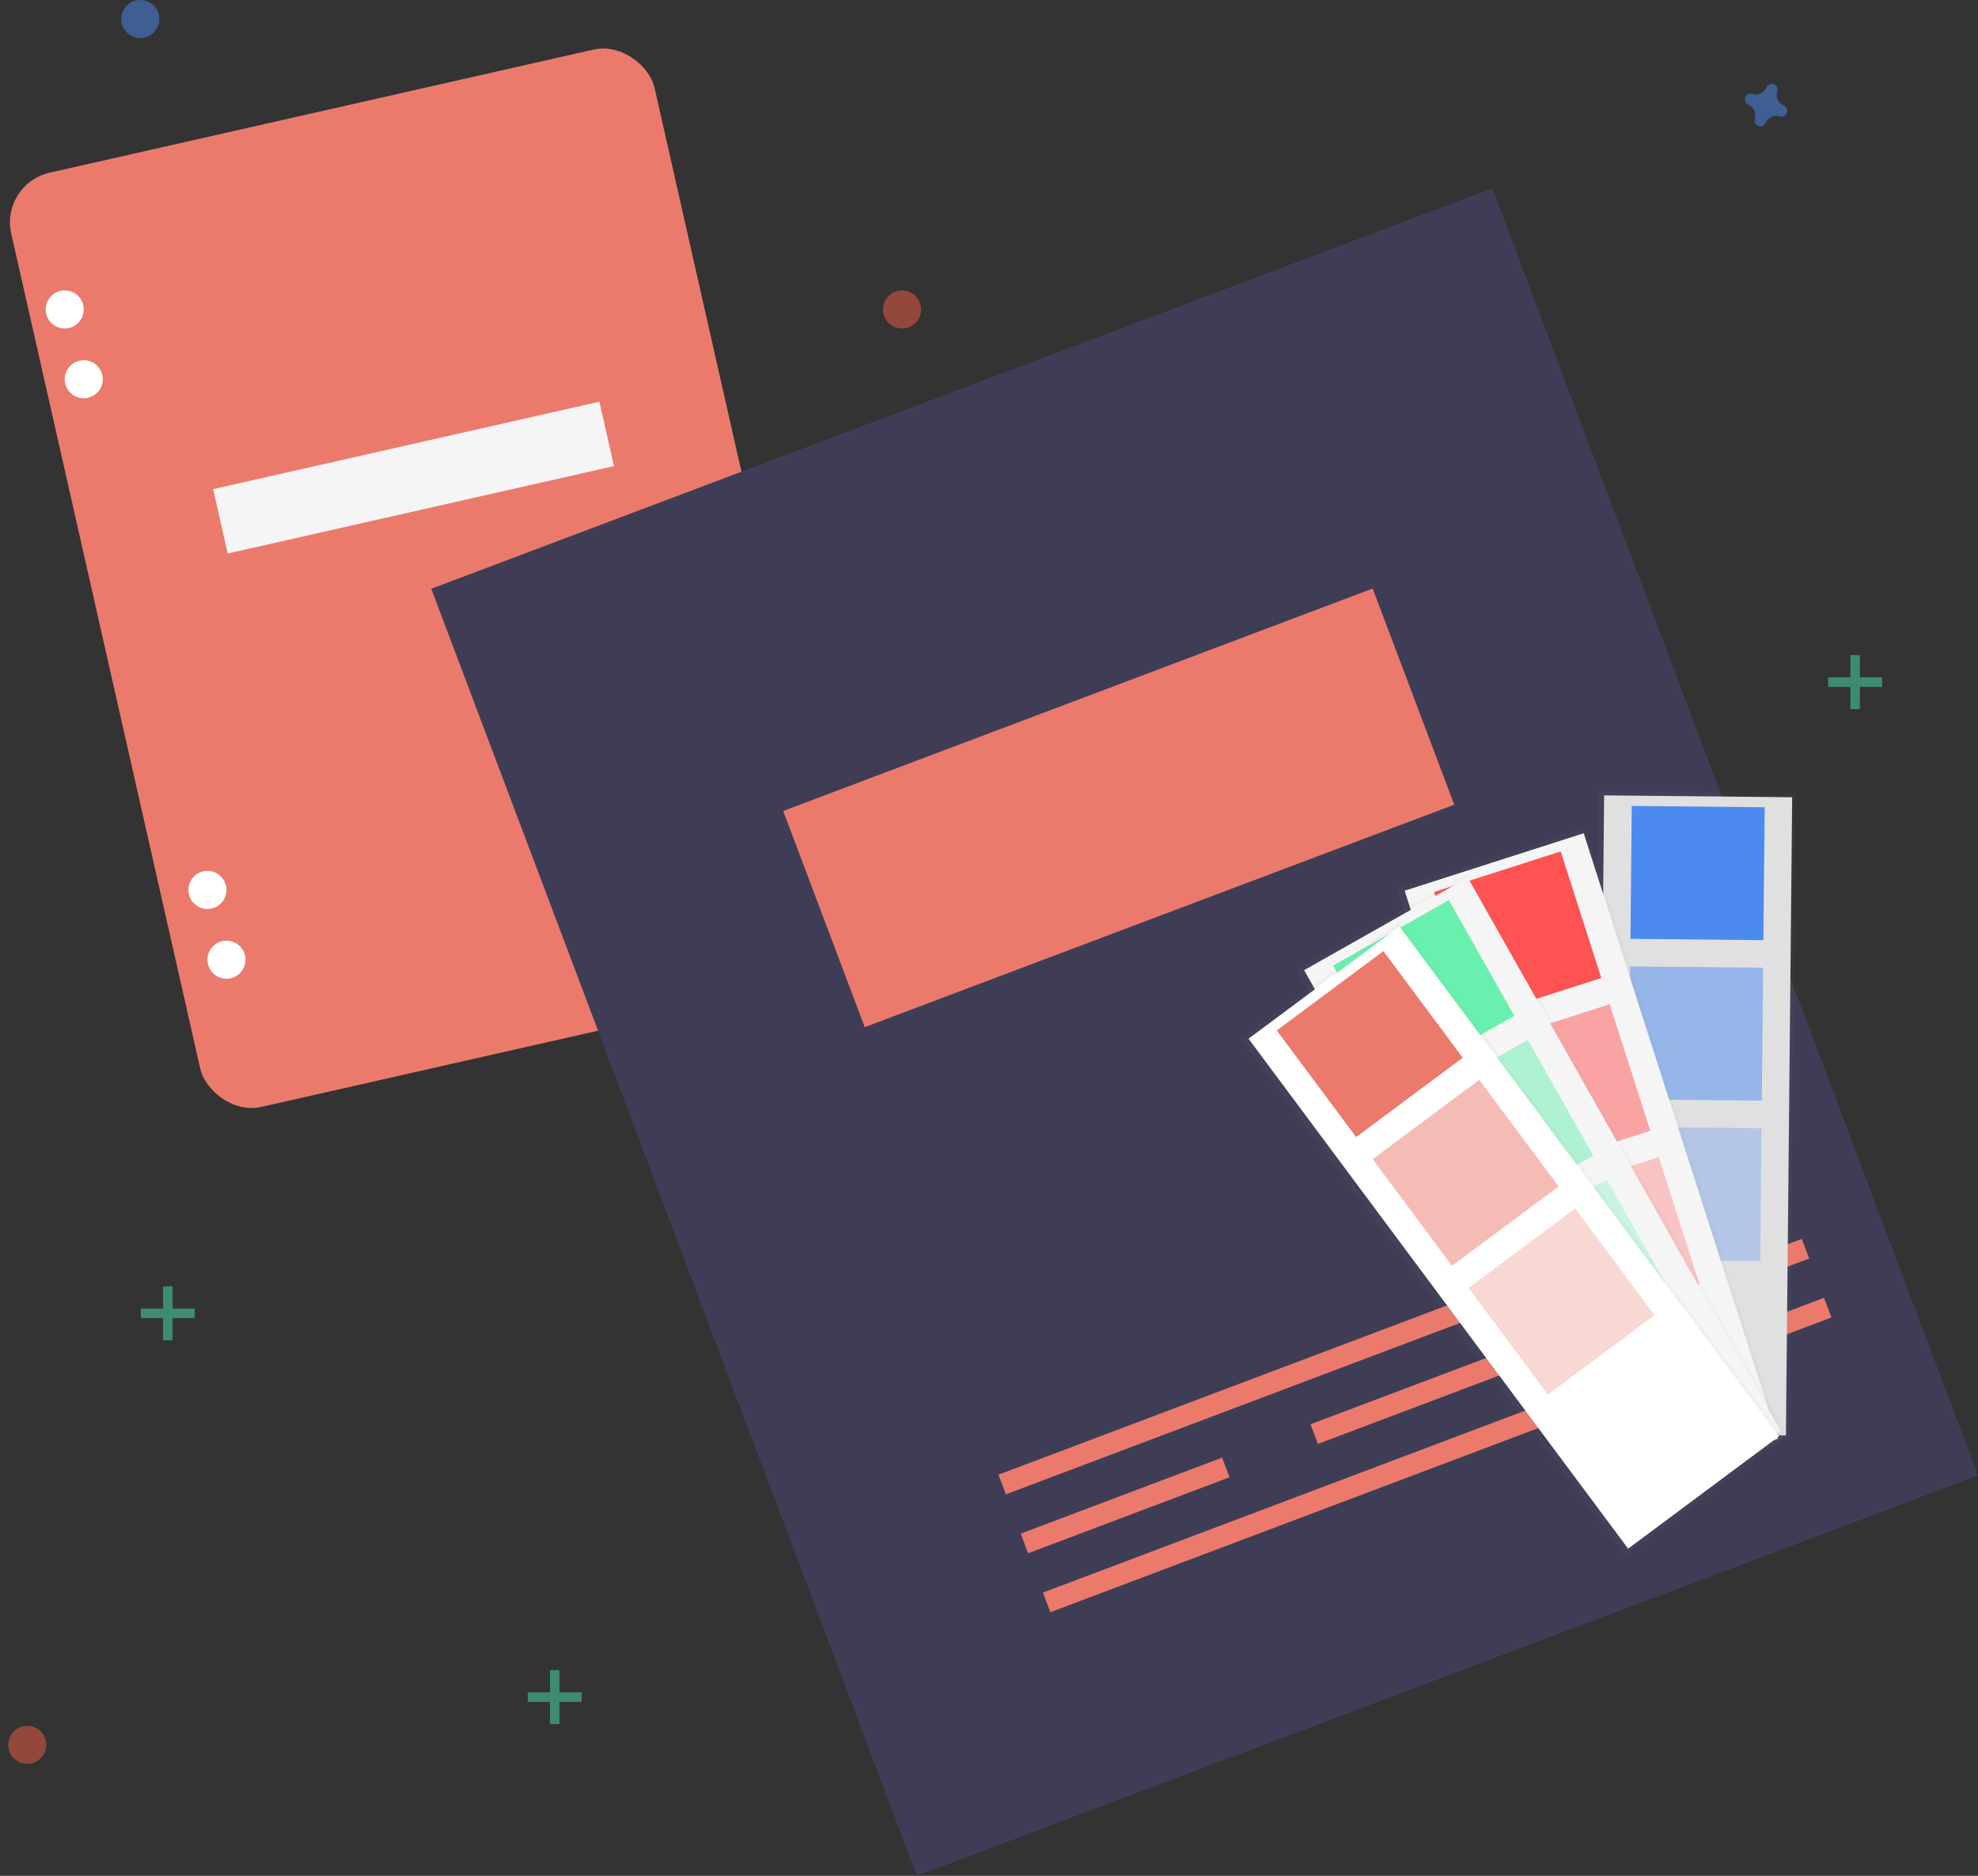 <svg xmlns="http://www.w3.org/2000/svg" xmlns:xlink="http://www.w3.org/1999/xlink" width="521.86" height="494.889" viewBox="0 0 521.86 494.889">
  <rect x="0" y="0" width="521.86" height="494.889" fill="#333333" stroke="none"/>
  <defs>
    <linearGradient id="linear-gradient" x1="-0.799" y1="4.201" x2="-0.799" y2="0.93" gradientUnits="objectBoundingBox">
      <stop offset="0" stop-color="gray" stop-opacity="0.251"/>
      <stop offset="0.535" stop-color="gray" stop-opacity="0.122"/>
      <stop offset="1" stop-color="gray" stop-opacity="0.102"/>
    </linearGradient>
    <linearGradient id="linear-gradient-2" x1="-3.38" y1="2.074" x2="-3.38" y2="1.074" xlink:href="#linear-gradient"/>
    <linearGradient id="linear-gradient-3" x1="-3.665" y1="2.092" x2="-3.665" y2="1.092" xlink:href="#linear-gradient"/>
    <linearGradient id="linear-gradient-4" x1="-3.776" y1="2.125" x2="-3.776" y2="1.125" xlink:href="#linear-gradient"/>
  </defs>
  <g id="Group_40" data-name="Group 40" transform="translate(-119.655 12.746)">
    <rect id="Rectangle_472" data-name="Rectangle 472" width="174.027" height="252.716" rx="13.435" transform="translate(119.655 35.78) rotate(-12.753)" fill="#eb7a6d"/>
    <circle id="Ellipse_148" data-name="Ellipse 148" cx="5.021" cy="5.021" r="5.021" transform="translate(131.709 63.879)" fill="#fff"/>
    <circle id="Ellipse_149" data-name="Ellipse 149" cx="5.021" cy="5.021" r="5.021" transform="translate(136.73 82.288)" fill="#fff"/>
    <circle id="Ellipse_150" data-name="Ellipse 150" cx="5.021" cy="5.021" r="5.021" transform="translate(169.364 217.01)" fill="#fff"/>
    <circle id="Ellipse_151" data-name="Ellipse 151" cx="5.021" cy="5.021" r="5.021" transform="translate(174.385 235.419)" fill="#fff"/>
    <rect id="Rectangle_473" data-name="Rectangle 473" width="104.494" height="17.416" transform="translate(175.885 116.3) rotate(-12.753)" fill="#f5f5f5"/>
    <rect id="Rectangle_474" data-name="Rectangle 474" width="299.21" height="362.931" transform="translate(233.439 142.581) rotate(-20.674)" fill="#3f3d56"/>
    <rect id="Rectangle_475" data-name="Rectangle 475" width="134.368" height="5.541" transform="translate(383.08 376.309) rotate(-20.674)" fill="#eb7a6d"/>
    <rect id="Rectangle_476" data-name="Rectangle 476" width="220.252" height="5.541" transform="translate(394.817 407.414) rotate(-20.674)" fill="#eb7a6d"/>
    <rect id="Rectangle_477" data-name="Rectangle 477" width="56.795" height="5.541" transform="translate(536.012 318.599) rotate(-20.674)" fill="#eb7a6d"/>
    <rect id="Rectangle_478" data-name="Rectangle 478" width="56.795" height="5.541" transform="translate(388.948 391.861) rotate(-20.674)" fill="#eb7a6d"/>
    <rect id="Rectangle_479" data-name="Rectangle 479" width="56.795" height="5.541" transform="translate(465.414 363.007) rotate(-20.674)" fill="#eb7a6d"/>
    <rect id="Rectangle_480" data-name="Rectangle 480" width="56.795" height="5.541" transform="translate(541.88 334.152) rotate(-20.674)" fill="#eb7a6d"/>
    <rect id="Rectangle_481" data-name="Rectangle 481" width="166.228" height="60.95" transform="translate(326.285 201.212) rotate(-20.674)" fill="#eb7a6d"/>
    <g id="Group_33" data-name="Group 33" transform="translate(601.981 160.109)" opacity="0.5">
      <rect id="Rectangle_482" data-name="Rectangle 482" width="2.51" height="14.225" transform="translate(5.857)" fill="#47e6b1"/>
      <rect id="Rectangle_483" data-name="Rectangle 483" width="2.51" height="14.225" transform="translate(14.225 5.858) rotate(90)" fill="#47e6b1"/>
    </g>
    <g id="Group_34" data-name="Group 34" transform="translate(156.813 326.628)" opacity="0.5">
      <rect id="Rectangle_484" data-name="Rectangle 484" width="2.51" height="14.225" transform="translate(5.857)" fill="#47e6b1"/>
      <rect id="Rectangle_485" data-name="Rectangle 485" width="2.51" height="14.225" transform="translate(14.225 5.858) rotate(90)" fill="#47e6b1"/>
    </g>
    <g id="Group_35" data-name="Group 35" transform="translate(258.9 427.879)" opacity="0.5">
      <rect id="Rectangle_486" data-name="Rectangle 486" width="2.51" height="14.225" transform="translate(5.858)" fill="#47e6b1"/>
      <rect id="Rectangle_487" data-name="Rectangle 487" width="2.51" height="14.225" transform="translate(14.225 5.858) rotate(90)" fill="#47e6b1"/>
    </g>
    <path id="Path_616" data-name="Path 616" d="M203.426,540.335a3.075,3.075,0,0,1-1.713-3.716,1.478,1.478,0,0,0,.067-.341h0a1.542,1.542,0,0,0-2.77-1.022h0a1.479,1.479,0,0,0-.171.3,3.075,3.075,0,0,1-3.716,1.713,1.476,1.476,0,0,0-.341-.067h0a1.542,1.542,0,0,0-1.022,2.77h0a1.478,1.478,0,0,0,.3.171,3.075,3.075,0,0,1,1.713,3.716,1.478,1.478,0,0,0-.067.341h0a1.542,1.542,0,0,0,2.77,1.022h0a1.478,1.478,0,0,0,.171-.3,3.075,3.075,0,0,1,3.716-1.713,1.479,1.479,0,0,0,.341.067h0a1.542,1.542,0,0,0,1.022-2.77h0A1.475,1.475,0,0,0,203.426,540.335Z" transform="translate(386.858 -525.25)" fill="#4d8af0" opacity="0.5"/>
    <circle id="Ellipse_152" data-name="Ellipse 152" cx="5.021" cy="5.021" r="5.021" transform="translate(352.619 63.879)" fill="#f55f44" opacity="0.5"/>
    <circle id="Ellipse_153" data-name="Ellipse 153" cx="5.021" cy="5.021" r="5.021" transform="translate(151.645 -12.746)" fill="#4d8af0" opacity="0.5"/>
    <circle id="Ellipse_155" data-name="Ellipse 155" cx="5.021" cy="5.021" r="5.021" transform="translate(121.825 442.56)" fill="#f55f44" opacity="0.5"/>
    <g id="Group_36" data-name="Group 36" transform="translate(539.505 195.937)" opacity="0.5">
      <rect id="Rectangle_488" data-name="Rectangle 488" width="170.671" height="52.18" transform="translate(0 170.663) rotate(-89.437)" fill="url(#linear-gradient)"/>
    </g>
    <rect id="Rectangle_489" data-name="Rectangle 489" width="49.614" height="168.388" transform="translate(542.877 197.096) rotate(0.563)" fill="#e0e0e0"/>
    <rect id="Rectangle_490" data-name="Rectangle 490" width="35.072" height="35.072" transform="translate(550.167 199.876) rotate(0.563)" fill="#4d8af0"/>
    <rect id="Rectangle_491" data-name="Rectangle 491" width="35.072" height="35.072" transform="translate(549.75 242.217) rotate(0.563)" fill="#4d8af0" opacity="0.5"/>
    <rect id="Rectangle_492" data-name="Rectangle 492" width="35.072" height="35.072" transform="translate(549.334 284.558) rotate(0.563)" fill="#4d8af0" opacity="0.3"/>
    <g id="Group_37" data-name="Group 37" transform="translate(488.263 205.739)" opacity="0.5">
      <rect id="Rectangle_493" data-name="Rectangle 493" width="52.18" height="170.036" transform="translate(0 15.937) rotate(-17.783)" fill="url(#linear-gradient-2)"/>
    </g>
    <rect id="Rectangle_494" data-name="Rectangle 494" width="49.614" height="167.752" transform="translate(490.241 222.241) rotate(-17.783)" fill="#f5f5f5"/>
    <rect id="Rectangle_495" data-name="Rectangle 495" width="35.072" height="35.072" transform="translate(498.021 222.589) rotate(-17.783)" fill="#ff5252"/>
    <rect id="Rectangle_496" data-name="Rectangle 496" width="35.072" height="35.072" transform="translate(510.954 262.909) rotate(-17.783)" fill="#ff5252" opacity="0.5"/>
    <rect id="Rectangle_497" data-name="Rectangle 497" width="35.072" height="35.072" transform="translate(523.887 303.229) rotate(-17.783)" fill="#ff5252" opacity="0.3"/>
    <g id="Group_38" data-name="Group 38" transform="translate(461.667 217.381)" opacity="0.5">
      <rect id="Rectangle_498" data-name="Rectangle 498" width="52.18" height="170.036" transform="translate(0 25.677) rotate(-29.478)" fill="url(#linear-gradient-3)"/>
    </g>
    <rect id="Rectangle_499" data-name="Rectangle 499" width="49.614" height="167.753" transform="translate(463.718 243.211) rotate(-29.478)" fill="#f5f5f5"/>
    <rect id="Rectangle_500" data-name="Rectangle 500" width="35.072" height="35.072" transform="translate(471.387 241.986) rotate(-29.478)" fill="#69f0ae"/>
    <rect id="Rectangle_501" data-name="Rectangle 501" width="35.072" height="35.072" transform="translate(492.224 278.847) rotate(-29.478)" fill="#69f0ae" opacity="0.5"/>
    <rect id="Rectangle_502" data-name="Rectangle 502" width="35.072" height="35.072" transform="translate(513.06 315.708) rotate(-29.478)" fill="#69f0ae" opacity="0.3"/>
    <g id="Group_39" data-name="Group 39" transform="translate(447.006 230.226)" opacity="0.5">
      <rect id="Rectangle_503" data-name="Rectangle 503" width="52.18" height="170.036" transform="matrix(0.802, -0.597, 0.597, 0.802, 0, 31.17)" fill="url(#linear-gradient-4)"/>
    </g>
    <rect id="Rectangle_504" data-name="Rectangle 504" width="49.614" height="167.753" transform="matrix(0.802, -0.597, 0.597, 0.802, 449.06, 261.29)" fill="#fff"/>
    <rect id="Rectangle_505" data-name="Rectangle 505" width="35.072" height="35.072" transform="matrix(0.802, -0.597, 0.597, 0.802, 456.509, 259.117)" fill="#eb7a6d"/>
    <rect id="Rectangle_506" data-name="Rectangle 506" width="35.072" height="35.072" transform="matrix(0.802, -0.597, 0.597, 0.802, 481.802, 293.075)" fill="#eb7a6d" opacity="0.5"/>
    <rect id="Rectangle_507" data-name="Rectangle 507" width="35.072" height="35.072" transform="matrix(0.802, -0.597, 0.597, 0.802, 507.097, 327.033)" fill="#eb7a6d" opacity="0.3"/>
  </g>
</svg>
